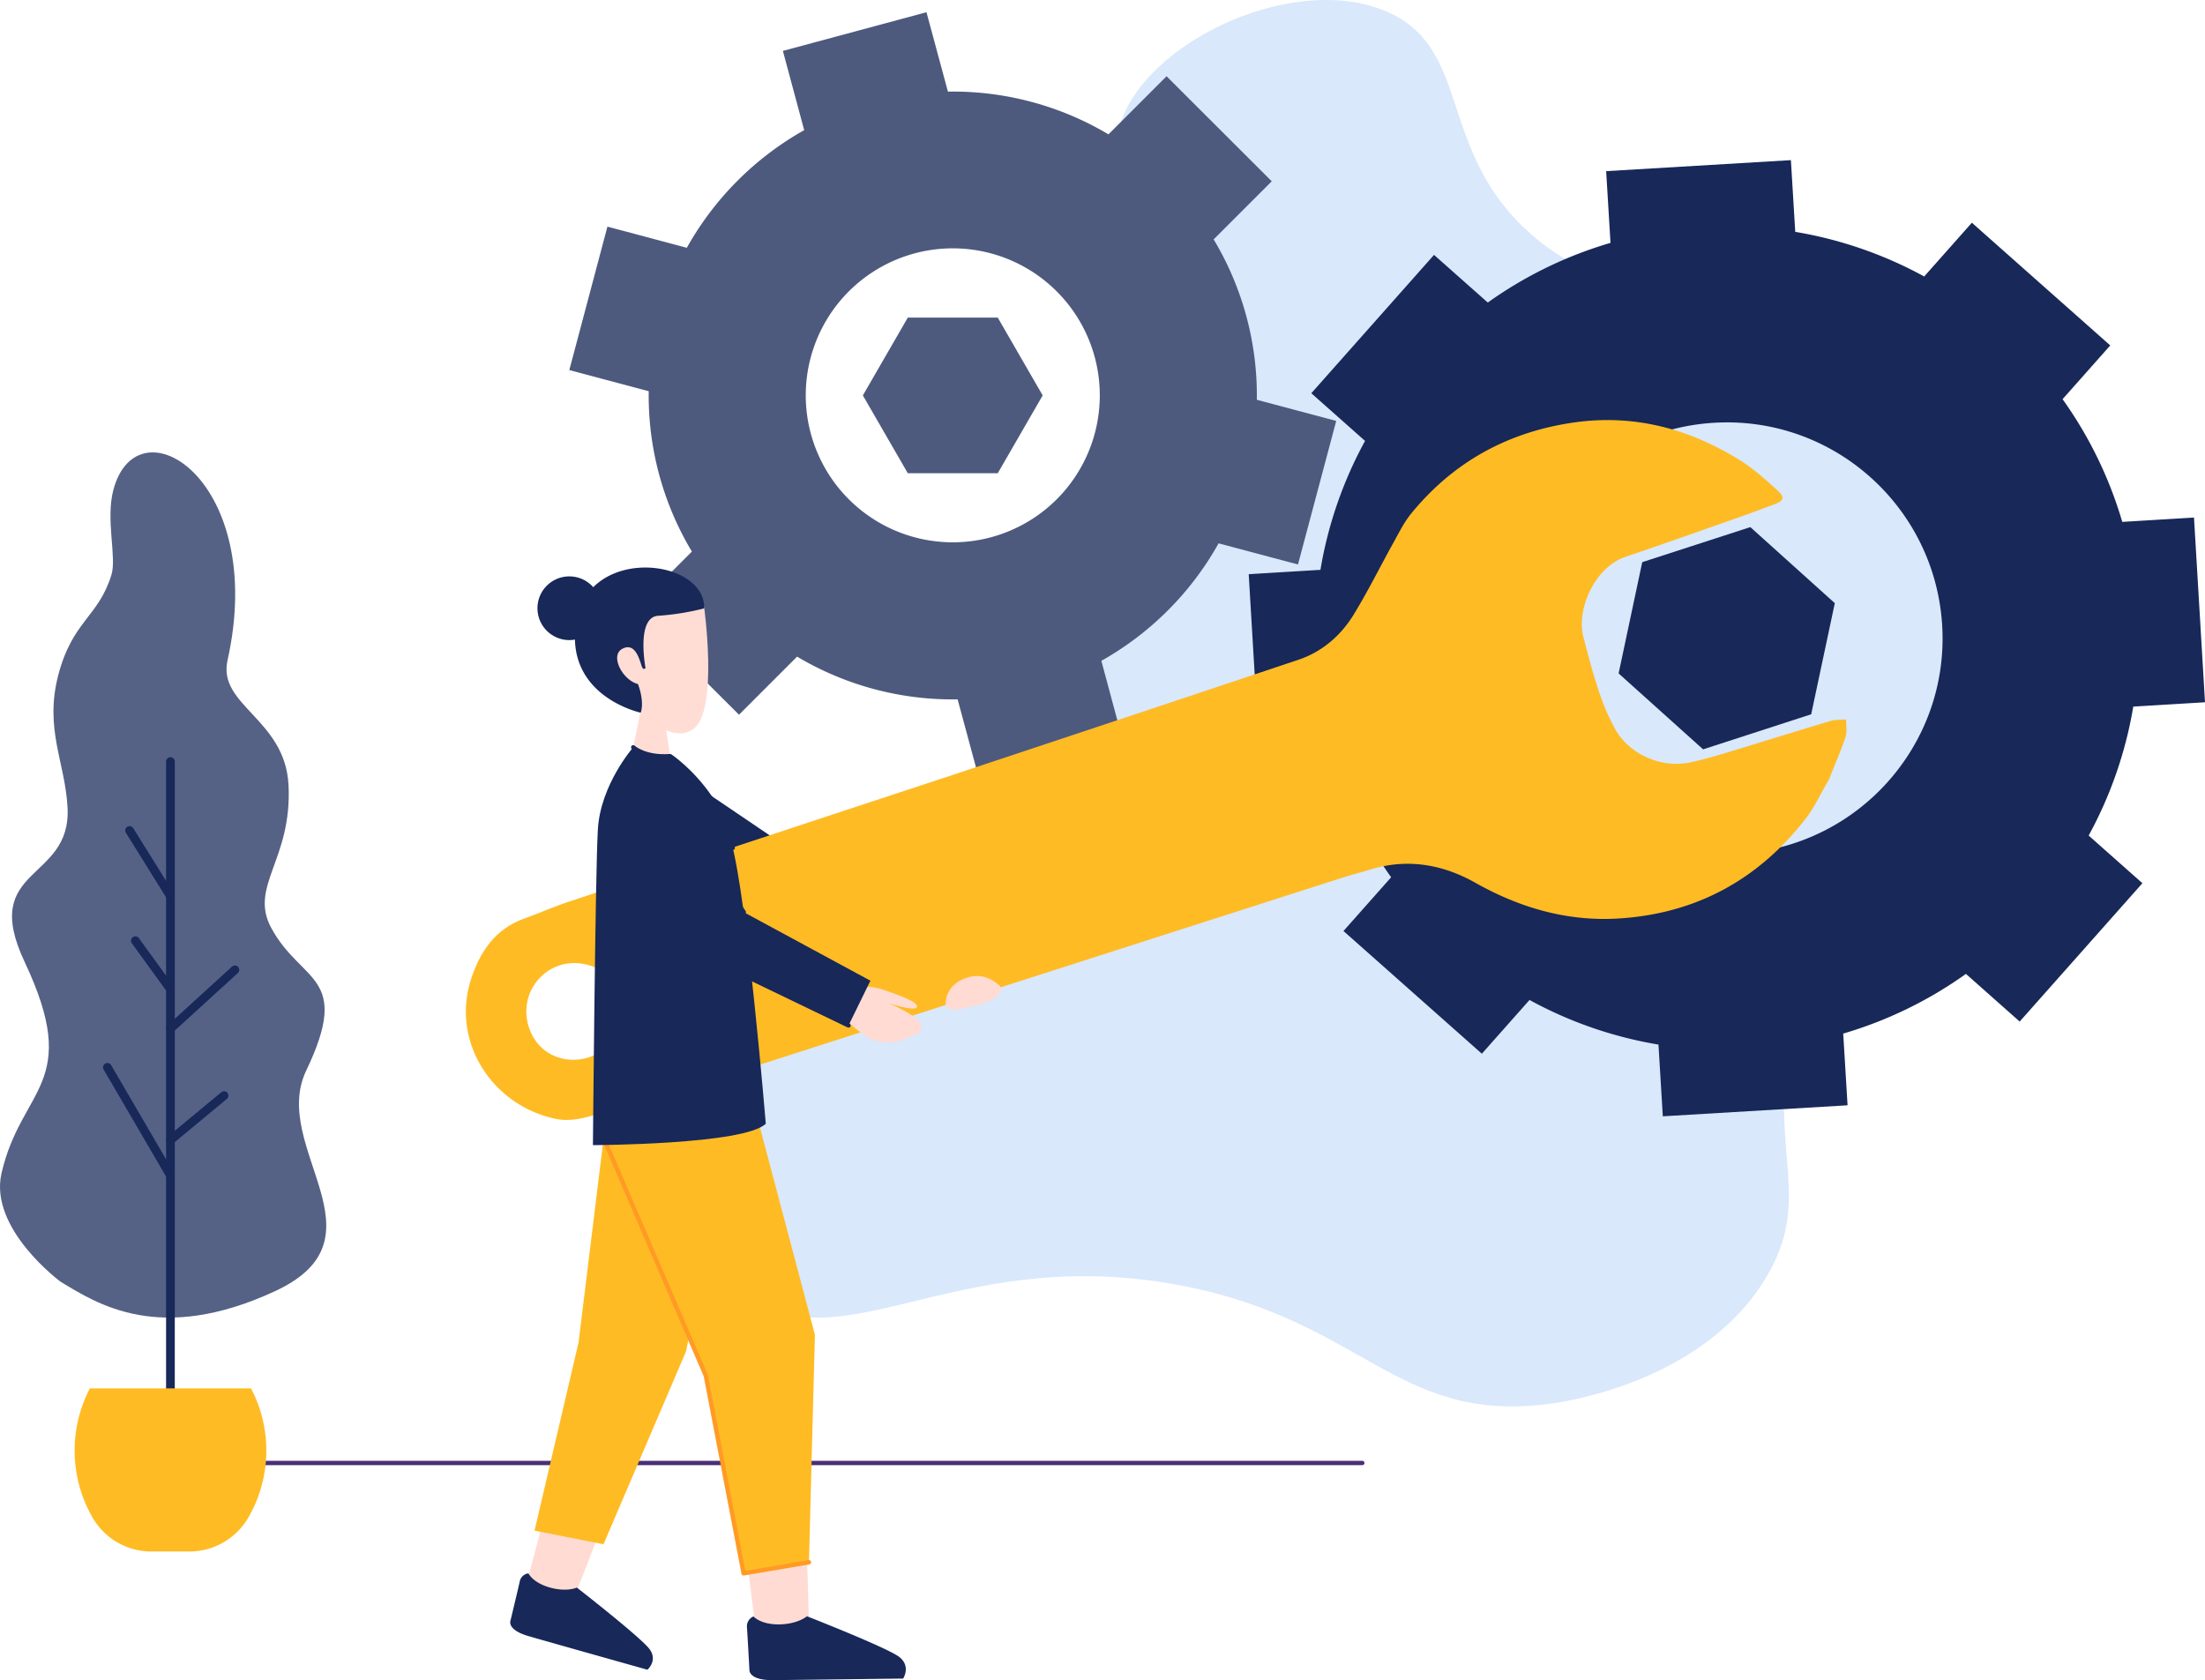 <svg xmlns="http://www.w3.org/2000/svg" width="1521.826" height="1159.738" viewBox="0 0 1521.826 1159.738">
  <g id="Page-1" transform="translate(-0.374 -0.563)">
    <g id="maintenance">
      <path id="Path_1360" data-name="Path 1360" d="M507.3,888.8c-42.5-37.1-62.8-107.7-43.7-159,13.8-37.2,45.1-56,81.5-77.5,116.1-68.6,182.2-31.9,216.6-82.3,36-52.8-28.4-104.8,8-196,25.7-64.2,67.8-63.8,73.6-113.6,8.7-74.7-82.4-106.7-71.6-166.7C782.6,33.4,890.1-19.7,956.6,8.2c60.2,25.3,34.9,95.4,99.4,153.1,91.5,81.8,210.3,1.7,299.3,82.1,49,44.3,67.6,117.9,62.5,174.3-12.2,135.6-159.4,153.5-183.3,307-11.4,73.2,16.5,105.2-15.5,158.1-43.3,71.6-138,85.3-149.4,86.8-107.1,14-128.9-59.9-260-82.8C653,859.5,576.4,949,507.3,888.8Z" fill="#80b2f2" opacity="0.3"/>
      <path id="Shape" d="M1522.2,485.3l-7.6-127.5-49.5,3a282.39,282.39,0,0,0-41.2-84.7l32.9-37.1-95.5-84.7-32.9,37.1a282.468,282.468,0,0,0-89-30.8l-3-49.5-127.5,7.6,3,49.5a282.39,282.39,0,0,0-84.7,41.2l-37.1-32.9L905.4,272l37.1,32.9a282.468,282.468,0,0,0-30.8,89l-49.5,3,7.6,127.5,49.5-3a282.39,282.39,0,0,0,41.2,84.7l-32.9,37.1,95.5,84.7,32.9-37.1a282.468,282.468,0,0,0,89,30.8l3,49.5,127.5-7.6-3-49.5a282.387,282.387,0,0,0,84.7-41.2l37.1,32.9,84.7-95.5-37.1-32.9a282.465,282.465,0,0,0,30.8-89ZM1201,589.8c-82.1,4.9-152.6-57.7-157.6-139.8s57.7-152.6,139.8-157.6,152.6,57.7,157.6,139.8S1283.1,584.8,1201,589.8Z" fill="#172859"/>
      <path id="Shape-2" data-name="Shape" d="M806.5,421.8a210.359,210.359,0,0,0,34.9-46.2l54.8,14.6,26.4-99.1-54.8-14.6A209.416,209.416,0,0,0,838,165.8l40.1-40.1L805.5,53.2,765.4,93.3A209.7,209.7,0,0,0,654.6,63.8L639.8,9,540.7,35.7l14.7,54.7a211.584,211.584,0,0,0-81,81.2L419.6,157l-26.3,99,54.8,14.6a209.416,209.416,0,0,0,29.8,110.7l-40.1,40.1,72.6,72.5,40.1-40.1a209.7,209.7,0,0,0,110.8,29.5l14.8,54.8,99.1-26.7-14.7-54.7A211.65,211.65,0,0,0,806.5,421.8ZM586.3,345.3a101.47,101.47,0,1,1,143.5-.2A101.518,101.518,0,0,1,586.3,345.3Z" fill="#4d5a7e"/>
      <line id="Line_31" data-name="Line 31" x2="778.1" transform="translate(162.5 1010.4)" fill="none" stroke="#4b2e75" stroke-linecap="round" stroke-linejoin="round" stroke-width="3"/>
      <path id="Path_1361" data-name="Path 1361" d="M475.8,539.4,655.5,661.1l-15.6,27.1L447.6,571.4Z" fill="#172859"/>
      <path id="Path_1362" data-name="Path 1362" d="M426.1,805.1,407.5,928.6l-48.1,181.6,33.7,2.4L461,936.9l38.1-129.2Z" fill="#ffdbd3"/>
      <path id="Path_1363" data-name="Path 1363" d="M447.6,824.6l51.9,123.2,24.4,192.9,34.8-19.3-5.6-195.9L515.8,786.1Z" fill="#ffdbd3"/>
      <path id="Path_1364" data-name="Path 1364" d="M417.6,781.1l-17.9,146-30.4,130,47.6,9.4,56.9-133,31.8-153.8Z" fill="#ffbb23"/>
      <path id="Path_1365" data-name="Path 1365" d="M417,786.1l70.5,164,26.1,136.5,45.1-7.7,4.1-157L522.2,768.7Z" fill="#ffbb23"/>
      <path id="Path_1366" data-name="Path 1366" d="M365.1,1086.6a6.947,6.947,0,0,0-6,5.5c-1.1,5.1-6.4,27.1-6.4,27.1s-2.8,6.4,12.8,10.8c15.5,4.5,81.7,23.1,81.7,23.1s7.4-6.3,1.4-14.3c-5.9-8-50.1-42.4-50.1-42.4s-7,3.3-18.8-.1S365.1,1086.6,365.1,1086.6Z" fill="#172859"/>
      <path id="Path_1367" data-name="Path 1367" d="M520.4,1116.3a7.426,7.426,0,0,0-4.5,7.4c.4,5.5,1.7,29.4,1.7,29.4s-.9,7.3,16.2,7.2c17.1-.2,89.9-1.1,89.9-1.1s5.6-8.6-2.8-15-63.6-28-63.6-28-6.1,5.4-19.1,5.6S520.4,1116.3,520.4,1116.3Z" fill="#172859"/>
      <path id="Path_1368" data-name="Path 1368" d="M417,786.1l70.5,164,26.1,136.5,45.1-7.7" fill="none" stroke="#ff9b24" stroke-linecap="round" stroke-linejoin="round" stroke-width="3" fill-rule="evenodd"/>
      <path id="Shape-3" data-name="Shape" d="M1246.3,566c-32.4,41.6-75,65-127.9,68.5-35.7,2.4-68.7-7.1-99.8-24.6-22.7-12.8-47.1-17-72.6-9.1-5.8,1.8-11.8,3.3-17.6,5.1Q729.65,669.65,530.9,733.5c-39.1,12.5-78.5,24.2-117.8,36-9.5,2.8-19.4,5.5-29.5,3.3-44.6-9.6-72.2-54.4-57.9-97,6.3-19,16.9-34.2,36.8-41.3,10.3-3.7,20.3-8.2,30.7-11.6q126.75-42,253.7-83.8,124.95-41.4,249.8-83.2c16.5-5.6,29.4-16.9,38.3-31.7,9.7-15.9,18-32.7,27.1-49.1,3.9-7,7.5-14.4,12.6-20.5,29.2-35.6,67.1-56.1,112.5-62.5,41-5.7,78.7,4.3,113.5,25.8,9.6,5.9,18.2,13.7,26.7,21.4,4.9,4.4,4.1,6.9-2,9.2-11.1,4.2-22.3,8.3-33.6,12.2-23.1,8.1-46.1,16.3-69.3,24.1-22.2,7.5-34.1,37-29.4,55.1,3.3,12.6,6.5,25.3,10.7,37.6a146.9,146.9,0,0,0,11.7,27c9.8,17,31.8,26.4,51,22.4,7.7-1.6,15.3-3.8,22.9-6,24.8-7.5,49.6-15.3,74.4-22.7,3.4-1,7.1-.7,10.7-1-.1,4,.8,8.4-.4,12.1-3.4,10-7.7,19.8-11.5,29.5C1257,548.1,1252.7,557.9,1246.3,566ZM380.8,728.4c16.2,8.4,36.7,2,44.9-13.9,8.8-17.1,3.3-38.2-12.9-45.5-19.3-8.7-37.3-1.1-45.6,14.6C359.1,699.6,365.4,720.4,380.8,728.4Z" fill="#ffbb23"/>
      <path id="Path_1369" data-name="Path 1369" d="M1208.4,364.4l-74.6,24.2-16.3,76.8,58.3,52.4,74.6-24.2,16.3-76.7Z" fill="#172859"/>
      <path id="Path_1370" data-name="Path 1370" d="M437.4,516.4s-22.6,25.7-24.4,56.7S409.6,791,409.6,791s104.7-.3,119.3-14.8c0,0-12.9-156.3-23.9-194.6-10.9-38.2-42.1-59.1-42.1-59.1Z" fill="#172859"/>
      <path id="Path_1371" data-name="Path 1371" d="M586,706.3s12.1,11.3,18.8,12.8,12.7,1.5,18.8-1c5.8-2.4,14.3-4,12.5-9.8-2.3-7.4-22.9-15.4-22.9-15.4s18.6,6.2,20,2.8c1.4-3.5-13-8.4-21.8-11.5s-13.4-2.4-13.4-2.4Z" fill="#ffdbd3"/>
      <path id="Path_1372" data-name="Path 1372" d="M442.1,493.1l-4.7,23.3s8.9,7.7,25.5,6.1l-4-26C458.9,496.4,452.8,486.4,442.1,493.1Z" fill="#ffddd5"/>
      <path id="Path_1373" data-name="Path 1373" d="M486.2,418.6s10.2,71.8-7.1,85-44-18.9-44-18.9-35.4-31.2-21-62.6C428.6,390.8,483.9,395.6,486.2,418.6Z" fill="#ffddd5"/>
      <path id="Path_1374" data-name="Path 1374" d="M457.2,547.6l56.5,82.6,87.4,47.3L586,708.4l-91.1-43.9-65-79.2Z" fill="#172859"/>
      <path id="Path_1375" data-name="Path 1375" d="M442.6,492.5s-53.5-11.4-44.4-63.5,89-42.9,88.2-8.5a177.194,177.194,0,0,1-31.7,5.1c-15.5.8-8.8,36.1-8.8,36.1s-1.5,1.9-2.6-1.2c-1.8-5.4-4.7-16.7-13.4-12.1-8.8,4.6.1,21.6,10.7,24.3C440.7,472.6,445.3,484.2,442.6,492.5Z" fill="#172859"/>
      <circle id="Oval" cx="22" cy="22" r="22" transform="translate(371.3 398.4)" fill="#172859"/>
      <line id="Line_32" data-name="Line 32" x1="56.5" y1="82.6" transform="translate(457.2 547.6)" fill="none" stroke="#172859" stroke-linecap="round" stroke-linejoin="round" stroke-width="3"/>
      <path id="Path_1376" data-name="Path 1376" d="M429.9,585.3l65,79.2L586,708.4" fill="none" stroke="#172859" stroke-linecap="round" stroke-linejoin="round" stroke-width="3" fill-rule="evenodd"/>
      <path id="Path_1377" data-name="Path 1377" d="M653.1,694.5s-1.7-13.2,13.7-18.8,24.9,6.9,24.9,6.9-1.2,8.3-17.3,11.9S658,699.2,653.1,694.5Z" fill="#ffdbd3"/>
      <path id="Path_1378" data-name="Path 1378" d="M437.4,516.4s7.9,7.4,25.5,6.1c0,0,14.3,9.5,27,27.7s14.9,29.7,16.2,35.6" fill="none" stroke="#172859" stroke-linecap="round" stroke-linejoin="round" stroke-width="3" fill-rule="evenodd"/>
      <line id="Path" x1="32.6" y2="153.4" transform="translate(1175.8 364.4)" fill="none"/>
      <line id="Path-2" data-name="Path" x2="116.6" y2="105" transform="translate(1133.8 388.6)" fill="none"/>
      <path id="Path_1379" data-name="Path 1379" d="M689,219.8H626.9l-31,53.7,31,53.7H689l31-53.7Z" fill="#4d5a7e"/>
      <path id="Path_1380" data-name="Path 1380" d="M42.2,885.3S-7.3,848.8,1.4,810.5c13.6-59.7,55.9-61.3,16-145.9C-14,598,49.7,609.6,47,558c-1.7-31.5-16-54-6.5-91.1,9.8-37.9,27.7-40.1,36.8-69.6,3.7-12.1-4.1-38,1.3-58.5,16.6-62.9,106.6-6.8,78.8,117.6-6.9,31.1,39.7,40.4,42.1,85.9,2.7,51.7-27.5,69.9-11.9,98.8,20.8,38.5,55.8,32.2,24.1,98.5-25.3,53,58.1,115.3-21.5,152.2S67.7,900.7,42.2,885.3Z" fill="rgba(23,40,89,0.73)"/>
      <line id="Line_33" data-name="Line 33" y2="461.2" transform="translate(118 526.2)" fill="none" stroke="#172859" stroke-linecap="round" stroke-linejoin="round" stroke-width="6"/>
      <line id="Line_34" data-name="Line 34" x1="43.5" y1="74.6" transform="translate(74.5 737.3)" fill="none" stroke="#172859" stroke-linecap="round" stroke-linejoin="round" stroke-width="6"/>
      <line id="Line_35" data-name="Line 35" y1="40.6" x2="44.5" transform="translate(118 670)" fill="none" stroke="#172859" stroke-linecap="round" stroke-linejoin="round" stroke-width="6"/>
      <line id="Line_36" data-name="Line 36" x1="28.2" y1="45.3" transform="translate(89.8 573.8)" fill="none" stroke="#172859" stroke-linecap="round" stroke-linejoin="round" stroke-width="6"/>
      <line id="Line_37" data-name="Line 37" y1="30.7" x2="37" transform="translate(118 756.8)" fill="none" stroke="#172859" stroke-linecap="round" stroke-linejoin="round" stroke-width="6"/>
      <line id="Line_38" data-name="Line 38" x1="24.2" y1="33.4" transform="translate(93.8 649.9)" fill="none" stroke="#172859" stroke-linecap="round" stroke-linejoin="round" stroke-width="6"/>
      <path id="Path_1381" data-name="Path 1381" d="M62.4,958.9a92.773,92.773,0,0,0,1.8,89.1h0a46.868,46.868,0,0,0,40.7,23.5h26.2a47.078,47.078,0,0,0,40.7-23.5h0a92.242,92.242,0,0,0,1.8-89.1Z" fill="#ffbb23"/>
    </g>
  </g>
</svg>
